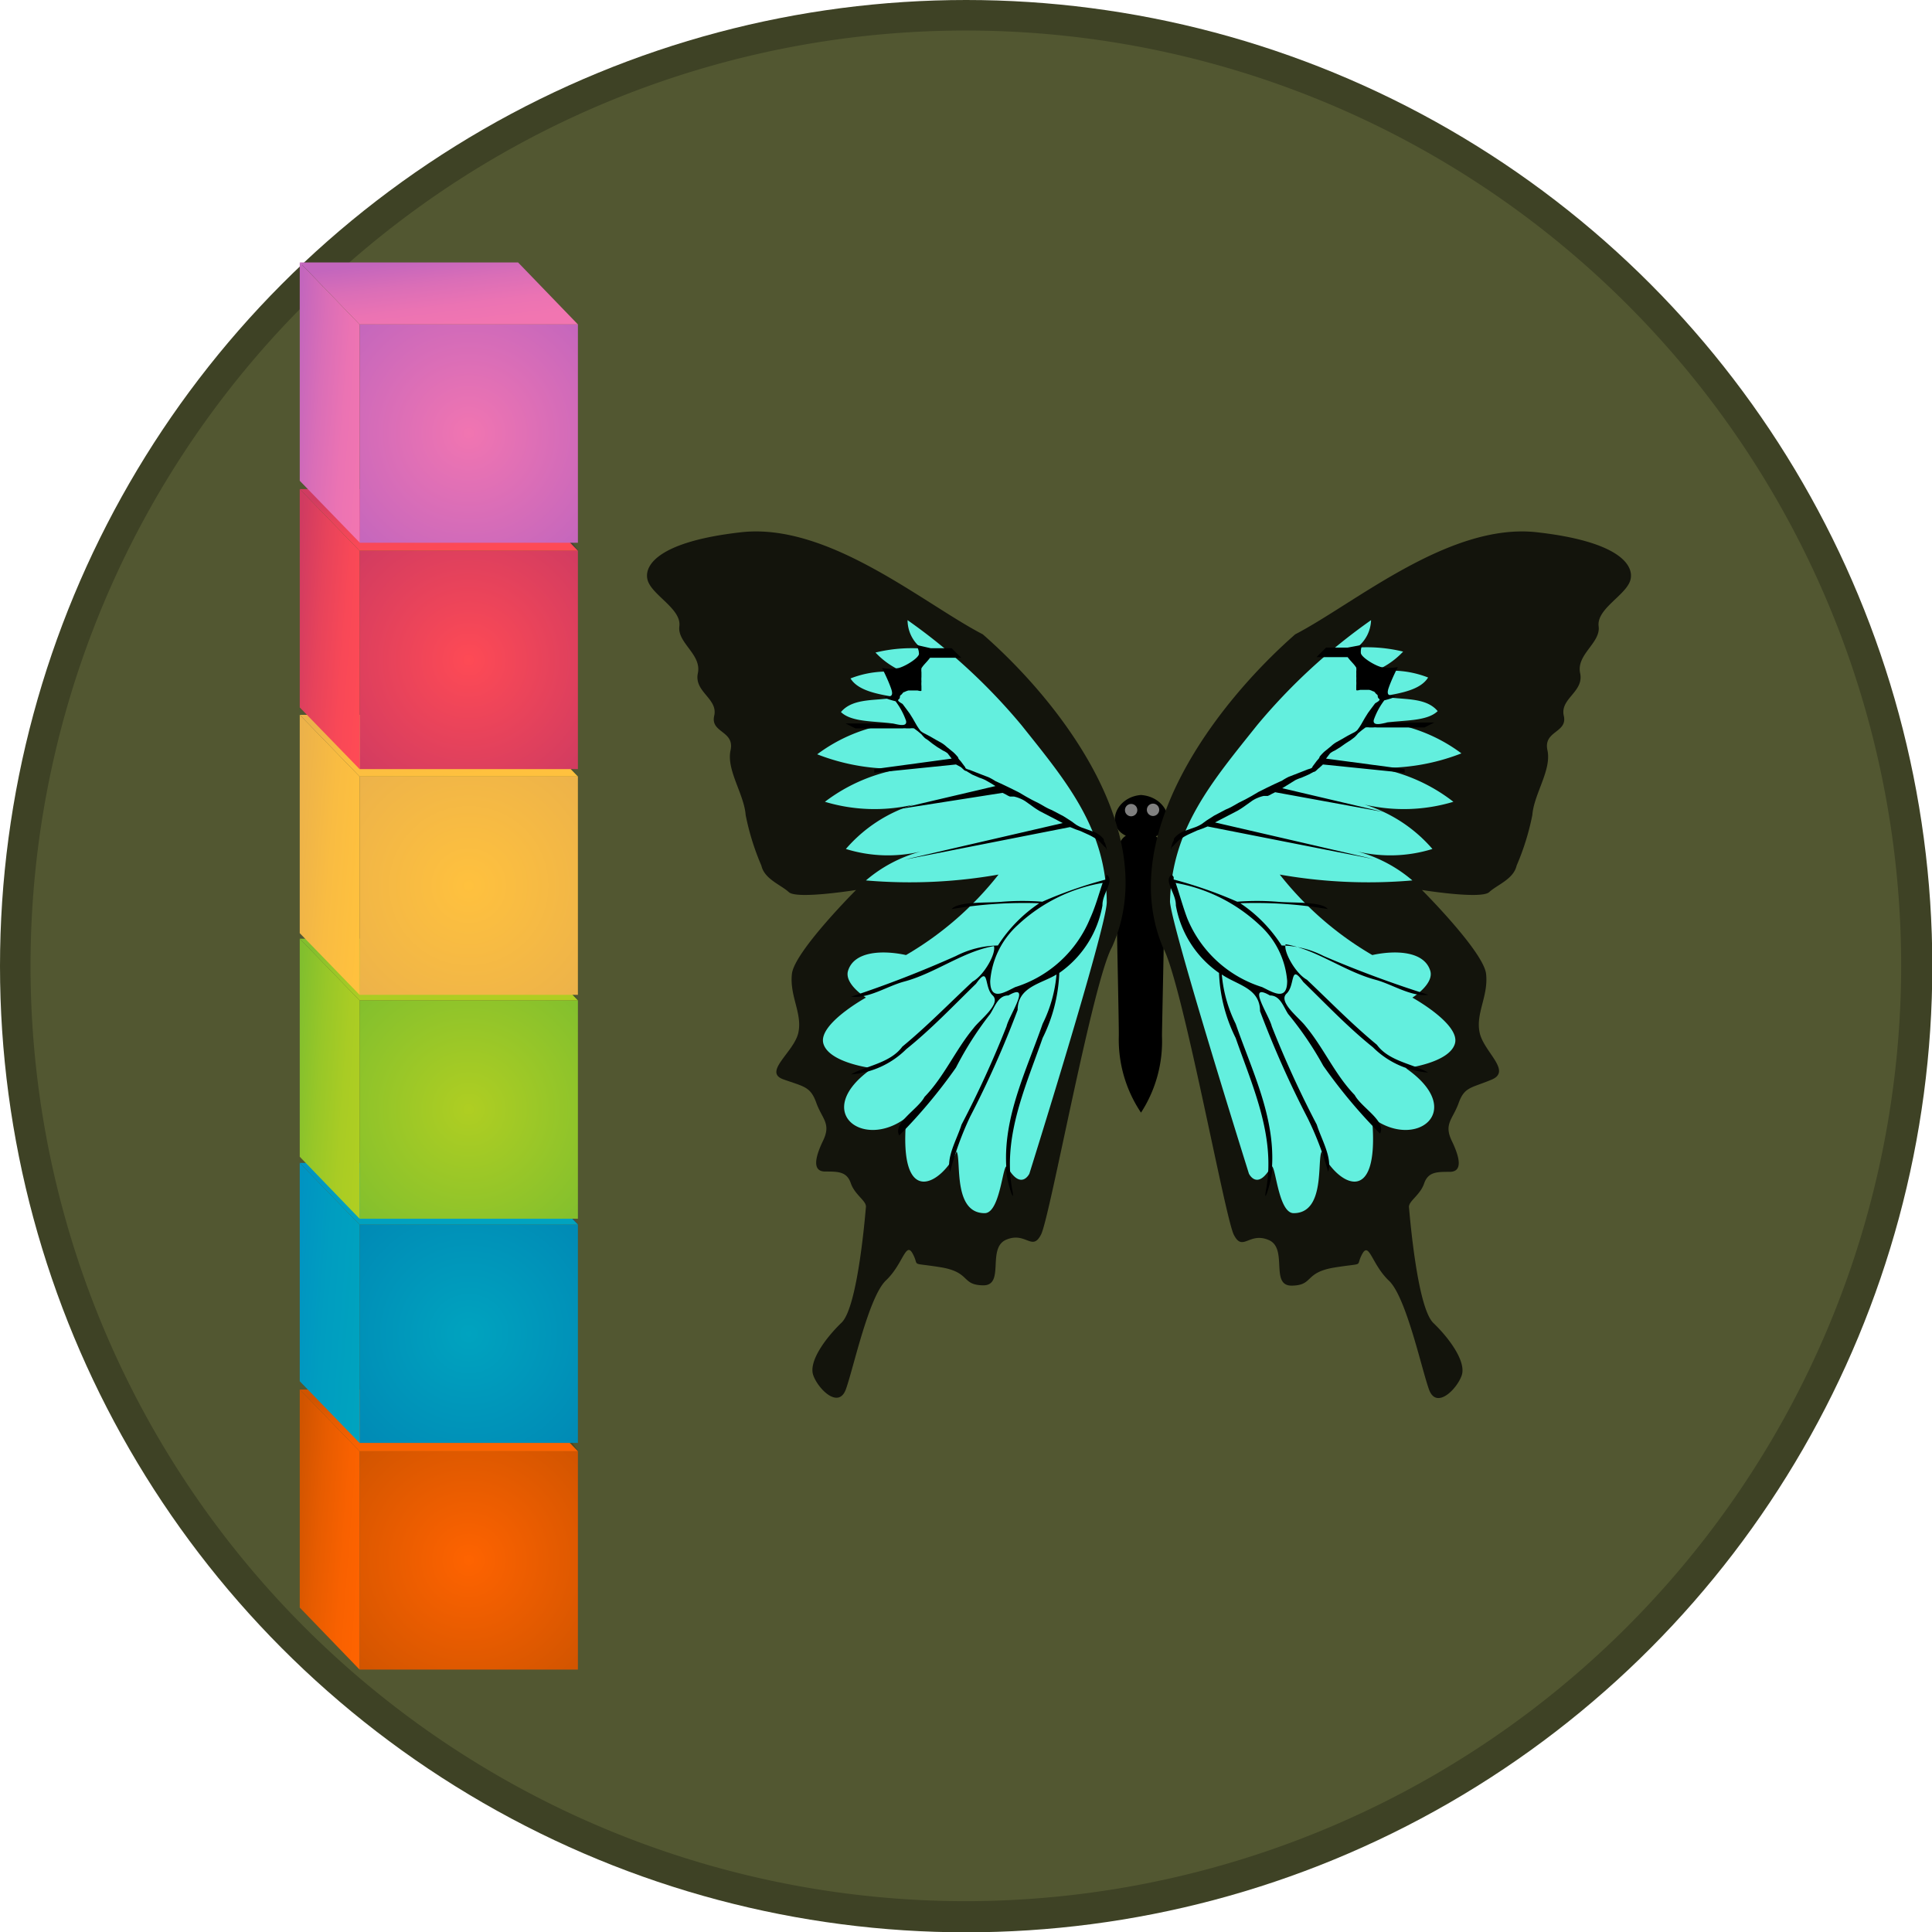 <svg xmlns="http://www.w3.org/2000/svg" xmlns:xlink="http://www.w3.org/1999/xlink" viewBox="0 0 62.65 62.65"><defs><style>.cls-1{isolation:isolate;}.cls-2{fill:#3e4225;}.cls-3{fill:#525731;}.cls-4{opacity:0.22;mix-blend-mode:multiply;}.cls-10,.cls-11,.cls-12,.cls-13,.cls-14,.cls-15,.cls-16,.cls-17,.cls-18,.cls-19,.cls-20,.cls-21,.cls-22,.cls-23,.cls-24,.cls-25,.cls-26,.cls-27,.cls-28,.cls-29,.cls-30,.cls-31,.cls-32,.cls-33,.cls-34,.cls-35,.cls-36,.cls-37,.cls-38,.cls-39,.cls-40,.cls-41,.cls-42,.cls-43,.cls-44,.cls-45,.cls-46,.cls-47,.cls-48,.cls-49,.cls-5,.cls-50,.cls-51,.cls-52,.cls-53,.cls-54,.cls-55,.cls-56,.cls-6,.cls-7,.cls-8,.cls-9{fill:#171900;}.cls-115,.cls-170,.cls-225,.cls-5,.cls-60{opacity:0;}.cls-116,.cls-171,.cls-226,.cls-6,.cls-61{opacity:0.02;}.cls-117,.cls-172,.cls-227,.cls-62,.cls-7{opacity:0.04;}.cls-118,.cls-173,.cls-228,.cls-63,.cls-8{opacity:0.06;}.cls-119,.cls-174,.cls-229,.cls-64,.cls-9{opacity:0.08;}.cls-10,.cls-120,.cls-175,.cls-230,.cls-65{opacity:0.1;}.cls-11,.cls-121,.cls-176,.cls-231,.cls-66{opacity:0.12;}.cls-12,.cls-122,.cls-177,.cls-232,.cls-67{opacity:0.14;}.cls-123,.cls-13,.cls-178,.cls-233,.cls-68{opacity:0.16;}.cls-124,.cls-14,.cls-179,.cls-234,.cls-69{opacity:0.18;}.cls-125,.cls-15,.cls-180,.cls-235,.cls-70{opacity:0.2;}.cls-126,.cls-16,.cls-181,.cls-236,.cls-71{opacity:0.22;}.cls-127,.cls-17,.cls-182,.cls-237,.cls-72{opacity:0.24;}.cls-128,.cls-18,.cls-183,.cls-238,.cls-73{opacity:0.25;}.cls-129,.cls-184,.cls-19,.cls-239,.cls-74{opacity:0.27;}.cls-130,.cls-185,.cls-20,.cls-240,.cls-75{opacity:0.29;}.cls-131,.cls-186,.cls-21,.cls-241,.cls-76{opacity:0.31;}.cls-132,.cls-187,.cls-22,.cls-242,.cls-77{opacity:0.33;}.cls-133,.cls-188,.cls-23,.cls-243,.cls-78{opacity:0.35;}.cls-134,.cls-189,.cls-24,.cls-244,.cls-79{opacity:0.37;}.cls-135,.cls-190,.cls-245,.cls-25,.cls-80{opacity:0.39;}.cls-136,.cls-191,.cls-246,.cls-26,.cls-81{opacity:0.41;}.cls-137,.cls-192,.cls-247,.cls-27,.cls-82{opacity:0.43;}.cls-138,.cls-193,.cls-248,.cls-28,.cls-83{opacity:0.45;}.cls-139,.cls-194,.cls-249,.cls-29,.cls-84{opacity:0.47;}.cls-140,.cls-195,.cls-250,.cls-30,.cls-85{opacity:0.49;}.cls-141,.cls-196,.cls-251,.cls-31,.cls-86{opacity:0.51;}.cls-142,.cls-197,.cls-252,.cls-32,.cls-87{opacity:0.53;}.cls-143,.cls-198,.cls-253,.cls-33,.cls-88{opacity:0.55;}.cls-144,.cls-199,.cls-254,.cls-34,.cls-89{opacity:0.57;}.cls-145,.cls-200,.cls-255,.cls-35,.cls-90{opacity:0.59;}.cls-146,.cls-201,.cls-256,.cls-36,.cls-91{opacity:0.61;}.cls-147,.cls-202,.cls-257,.cls-37,.cls-92{opacity:0.63;}.cls-148,.cls-203,.cls-258,.cls-38,.cls-93{opacity:0.65;}.cls-149,.cls-204,.cls-259,.cls-39,.cls-94{opacity:0.67;}.cls-150,.cls-205,.cls-260,.cls-40,.cls-95{opacity:0.69;}.cls-151,.cls-206,.cls-261,.cls-41,.cls-96{opacity:0.71;}.cls-152,.cls-207,.cls-262,.cls-42,.cls-97{opacity:0.73;}.cls-153,.cls-208,.cls-263,.cls-43,.cls-98{opacity:0.75;}.cls-154,.cls-209,.cls-264,.cls-44,.cls-99{opacity:0.76;}.cls-100,.cls-155,.cls-210,.cls-265,.cls-45{opacity:0.78;}.cls-101,.cls-156,.cls-211,.cls-266,.cls-46{opacity:0.8;}.cls-102,.cls-157,.cls-212,.cls-267,.cls-47{opacity:0.82;}.cls-103,.cls-158,.cls-213,.cls-268,.cls-48{opacity:0.84;}.cls-104,.cls-159,.cls-214,.cls-269,.cls-49{opacity:0.86;}.cls-105,.cls-160,.cls-215,.cls-270,.cls-50{opacity:0.88;}.cls-106,.cls-161,.cls-216,.cls-271,.cls-51{opacity:0.9;}.cls-107,.cls-162,.cls-217,.cls-272,.cls-52{opacity:0.92;}.cls-108,.cls-163,.cls-218,.cls-273,.cls-53{opacity:0.94;}.cls-109,.cls-164,.cls-219,.cls-274,.cls-54{opacity:0.96;}.cls-110,.cls-165,.cls-220,.cls-275,.cls-55{opacity:0.98;}.cls-57{fill:url(#radial-gradient);}.cls-58{fill:url(#linear-gradient);}.cls-59{fill:url(#linear-gradient-2);}.cls-100,.cls-101,.cls-102,.cls-103,.cls-104,.cls-105,.cls-106,.cls-107,.cls-108,.cls-109,.cls-110,.cls-111,.cls-60,.cls-61,.cls-62,.cls-63,.cls-64,.cls-65,.cls-66,.cls-67,.cls-68,.cls-69,.cls-70,.cls-71,.cls-72,.cls-73,.cls-74,.cls-75,.cls-76,.cls-77,.cls-78,.cls-79,.cls-80,.cls-81,.cls-82,.cls-83,.cls-84,.cls-85,.cls-86,.cls-87,.cls-88,.cls-89,.cls-90,.cls-91,.cls-92,.cls-93,.cls-94,.cls-95,.cls-96,.cls-97,.cls-98,.cls-99{fill:#0033bf;}.cls-112{fill:url(#radial-gradient-2);}.cls-113{fill:url(#linear-gradient-3);}.cls-114{fill:url(#linear-gradient-4);}.cls-115,.cls-116,.cls-117,.cls-118,.cls-119,.cls-120,.cls-121,.cls-122,.cls-123,.cls-124,.cls-125,.cls-126,.cls-127,.cls-128,.cls-129,.cls-130,.cls-131,.cls-132,.cls-133,.cls-134,.cls-135,.cls-136,.cls-137,.cls-138,.cls-139,.cls-140,.cls-141,.cls-142,.cls-143,.cls-144,.cls-145,.cls-146,.cls-147,.cls-148,.cls-149,.cls-150,.cls-151,.cls-152,.cls-153,.cls-154,.cls-155,.cls-156,.cls-157,.cls-158,.cls-159,.cls-160,.cls-161,.cls-162,.cls-163,.cls-164,.cls-165,.cls-166{fill:#005921;}.cls-167{fill:url(#radial-gradient-3);}.cls-168{fill:url(#linear-gradient-5);}.cls-169{fill:url(#linear-gradient-6);}.cls-170,.cls-171,.cls-172,.cls-173,.cls-174,.cls-175,.cls-176,.cls-177,.cls-178,.cls-179,.cls-180,.cls-181,.cls-182,.cls-183,.cls-184,.cls-185,.cls-186,.cls-187,.cls-188,.cls-189,.cls-190,.cls-191,.cls-192,.cls-193,.cls-194,.cls-195,.cls-196,.cls-197,.cls-198,.cls-199,.cls-200,.cls-201,.cls-202,.cls-203,.cls-204,.cls-205,.cls-206,.cls-207,.cls-208,.cls-209,.cls-210,.cls-211,.cls-212,.cls-213,.cls-214,.cls-215,.cls-216,.cls-217,.cls-218,.cls-219,.cls-220,.cls-221{fill:#334c3d;}.cls-222{fill:url(#radial-gradient-4);}.cls-223{fill:url(#linear-gradient-7);}.cls-224{fill:url(#linear-gradient-8);}.cls-225,.cls-226,.cls-227,.cls-228,.cls-229,.cls-230,.cls-231,.cls-232,.cls-233,.cls-234,.cls-235,.cls-236,.cls-237,.cls-238,.cls-239,.cls-240,.cls-241,.cls-242,.cls-243,.cls-244,.cls-245,.cls-246,.cls-247,.cls-248,.cls-249,.cls-250,.cls-251,.cls-252,.cls-253,.cls-254,.cls-255,.cls-256,.cls-257,.cls-258,.cls-259,.cls-260,.cls-261,.cls-262,.cls-263,.cls-264,.cls-265,.cls-266,.cls-267,.cls-268,.cls-269,.cls-270,.cls-271,.cls-272,.cls-273,.cls-274,.cls-275,.cls-276{fill:#170054;}.cls-277{fill:url(#radial-gradient-5);}.cls-278{fill:url(#linear-gradient-9);}.cls-279{fill:url(#linear-gradient-10);}.cls-280{fill:url(#radial-gradient-6);}.cls-281{fill:url(#linear-gradient-11);}.cls-282{fill:url(#linear-gradient-12);}.cls-283{fill:gray;}.cls-284{fill:#13140c;}.cls-285{fill:#63efde;}</style><radialGradient id="radial-gradient" cx="-68.31" cy="167" r="5.16" gradientTransform="matrix(0, 1, 1, 0, -151.8, 118.9)" gradientUnits="userSpaceOnUse"><stop offset="0" stop-color="#fe6300"/><stop offset="1" stop-color="#d05400"/></radialGradient><linearGradient id="linear-gradient" x1="-74.02" y1="165.89" x2="-71.76" y2="166.16" gradientTransform="matrix(0, 1, 1, 0, -151.8, 118.9)" gradientUnits="userSpaceOnUse"><stop offset="0" stop-color="#d05400"/><stop offset="0.36" stop-color="#e75c00"/><stop offset="0.72" stop-color="#f86100"/><stop offset="1" stop-color="#fe6300"/></linearGradient><linearGradient id="linear-gradient-2" x1="-69.4" y1="161.3" x2="-69.22" y2="163.65" xlink:href="#linear-gradient"/><radialGradient id="radial-gradient-2" cx="-75.65" cy="167" r="5.16" gradientTransform="matrix(0, 1, 1, 0, -151.8, 118.9)" gradientUnits="userSpaceOnUse"><stop offset="0" stop-color="#00a3bf"/><stop offset="1" stop-color="#0089b5"/></radialGradient><linearGradient id="linear-gradient-3" x1="-81.36" y1="165.89" x2="-79.11" y2="166.16" gradientTransform="matrix(0, 1, 1, 0, -151.8, 118.9)" gradientUnits="userSpaceOnUse"><stop offset="0" stop-color="#0094c2"/><stop offset="0.44" stop-color="#009dc0"/><stop offset="1" stop-color="#00a3bf"/></linearGradient><linearGradient id="linear-gradient-4" x1="-76.75" y1="161.3" x2="-76.56" y2="163.65" xlink:href="#linear-gradient-3"/><radialGradient id="radial-gradient-3" cx="-82.93" cy="167" r="5.16" gradientTransform="matrix(0, 1, 1, 0, -151.8, 118.9)" gradientUnits="userSpaceOnUse"><stop offset="0" stop-color="#afce22"/><stop offset="1" stop-color="#81bf2e"/></radialGradient><linearGradient id="linear-gradient-5" x1="-88.64" y1="165.89" x2="-86.38" y2="166.16" gradientTransform="matrix(0, 1, 1, 0, -151.8, 118.9)" gradientUnits="userSpaceOnUse"><stop offset="0" stop-color="#81bf2e"/><stop offset="0.36" stop-color="#98c728"/><stop offset="0.72" stop-color="#a9cc24"/><stop offset="1" stop-color="#afce22"/></linearGradient><linearGradient id="linear-gradient-6" x1="-84.02" y1="161.3" x2="-83.84" y2="163.65" xlink:href="#linear-gradient-5"/><radialGradient id="radial-gradient-4" cx="-90.18" cy="167" r="5.16" gradientTransform="matrix(0, 1, 1, 0, -151.8, 118.9)" gradientUnits="userSpaceOnUse"><stop offset="0" stop-color="#ffc13e"/><stop offset="1" stop-color="#ecb24a"/></radialGradient><linearGradient id="linear-gradient-7" x1="-95.9" y1="165.89" x2="-93.64" y2="166.16" gradientTransform="matrix(0, 1, 1, 0, -151.8, 118.9)" gradientUnits="userSpaceOnUse"><stop offset="0" stop-color="#ecb24a"/><stop offset="0.52" stop-color="#f9bc42"/><stop offset="1" stop-color="#ffc13e"/></linearGradient><linearGradient id="linear-gradient-8" x1="-91.28" y1="161.3" x2="-91.1" y2="163.65" xlink:href="#linear-gradient-7"/><radialGradient id="radial-gradient-5" cx="-97.5" cy="167" r="5.16" gradientTransform="matrix(0, 1, 1, 0, -151.8, 118.9)" gradientUnits="userSpaceOnUse"><stop offset="0" stop-color="#fe4a55"/><stop offset="1" stop-color="#d03b61"/></radialGradient><linearGradient id="linear-gradient-9" x1="-103.21" y1="165.89" x2="-100.96" y2="166.16" gradientTransform="matrix(0, 1, 1, 0, -151.8, 118.9)" gradientUnits="userSpaceOnUse"><stop offset="0" stop-color="#d03b61"/><stop offset="0.36" stop-color="#e7435b"/><stop offset="0.72" stop-color="#f84857"/><stop offset="1" stop-color="#fe4a55"/></linearGradient><linearGradient id="linear-gradient-10" x1="-98.6" y1="161.3" x2="-98.41" y2="163.65" xlink:href="#linear-gradient-9"/><radialGradient id="radial-gradient-6" cx="-104.85" cy="167" r="5.16" gradientTransform="matrix(0, 1, 1, 0, -151.8, 118.9)" gradientUnits="userSpaceOnUse"><stop offset="0" stop-color="#f175b1"/><stop offset="1" stop-color="#c366bd"/></radialGradient><linearGradient id="linear-gradient-11" x1="-110.56" y1="165.89" x2="-108.3" y2="166.16" gradientTransform="matrix(0, 1, 1, 0, -151.8, 118.9)" gradientUnits="userSpaceOnUse"><stop offset="0" stop-color="#c366bd"/><stop offset="0.36" stop-color="#da6eb7"/><stop offset="0.72" stop-color="#eb73b3"/><stop offset="1" stop-color="#f175b1"/></linearGradient><linearGradient id="linear-gradient-12" x1="-105.94" y1="161.3" x2="-105.76" y2="163.65" xlink:href="#linear-gradient-11"/></defs><title>butterfly-icon</title><g class="cls-1"><g id="Layer_1" data-name="Layer 1"><circle class="cls-2" cx="31.33" cy="31.33" r="31.33"/><path class="cls-3" d="M31.33,61.65A30.33,30.33,0,1,1,61.65,31.33,30.36,30.36,0,0,1,31.33,61.65Z"/><g class="cls-4"><polygon class="cls-5" points="18.74 47.06 15.62 42.29 15.62 45.06 16.67 45.06 18.74 47.06"/><polygon class="cls-6" points="18.74 47.06 15.63 42.34 15.63 45.06 16.67 45.06 18.74 47.06"/><polygon class="cls-7" points="18.74 47.06 15.65 42.38 15.65 45.06 16.67 45.06 18.74 47.06"/><polygon class="cls-8" points="18.74 47.06 15.66 42.43 15.66 45.06 16.67 45.06 18.74 47.06"/><polygon class="cls-9" points="18.74 47.06 15.68 42.47 15.68 45.06 16.67 45.06 18.74 47.06"/><polygon class="cls-10" points="18.74 47.06 15.69 42.51 15.69 45.06 16.67 45.06 18.74 47.06"/><polygon class="cls-11" points="18.74 47.06 15.71 42.56 15.71 45.06 16.67 45.06 18.74 47.06"/><polygon class="cls-12" points="18.74 47.06 15.72 42.6 15.72 45.06 16.67 45.06 18.74 47.06"/><polygon class="cls-13" points="18.74 47.06 15.74 42.65 15.74 45.06 16.67 45.06 18.74 47.06"/><polygon class="cls-14" points="18.74 47.06 15.75 42.69 15.75 45.06 16.67 45.06 18.74 47.06"/><polygon class="cls-15" points="18.74 47.06 15.77 42.73 15.77 45.06 16.67 45.06 18.74 47.06"/><polygon class="cls-16" points="18.74 47.06 15.79 42.78 15.79 45.06 16.67 45.06 18.74 47.06"/><polygon class="cls-17" points="18.74 47.06 15.8 42.82 15.8 45.06 16.67 45.06 18.74 47.06"/><polygon class="cls-18" points="18.74 47.06 15.81 42.87 15.81 45.06 16.67 45.06 18.74 47.06"/><polygon class="cls-19" points="18.74 47.06 15.83 42.91 15.83 45.06 16.67 45.06 18.74 47.06"/><polygon class="cls-20" points="18.74 47.06 15.85 42.95 15.85 45.06 16.67 45.06 18.74 47.06"/><polygon class="cls-21" points="18.74 47.06 15.86 43 15.86 45.06 16.67 45.06 18.74 47.06"/><polygon class="cls-22" points="18.74 47.06 15.88 43.04 15.88 45.06 16.67 45.06 18.74 47.06"/><polygon class="cls-23" points="18.74 47.06 15.89 43.09 15.89 45.06 16.67 45.06 18.74 47.06"/><polygon class="cls-24" points="18.74 47.06 15.91 43.13 15.91 45.06 16.67 45.06 18.74 47.06"/><polygon class="cls-25" points="18.74 47.06 15.92 43.17 15.92 45.06 16.67 45.06 18.74 47.06"/><polygon class="cls-26" points="18.74 47.06 15.94 43.22 15.94 45.06 16.67 45.06 18.74 47.06"/><polygon class="cls-27" points="18.74 47.06 15.95 43.26 15.95 45.06 16.67 45.06 18.74 47.06"/><polygon class="cls-28" points="18.74 47.06 15.97 43.3 15.97 45.06 16.67 45.06 18.74 47.06"/><polygon class="cls-29" points="18.74 47.06 15.98 43.35 15.98 45.06 16.67 45.06 18.74 47.06"/><polygon class="cls-30" points="18.74 47.06 16 43.39 16 45.06 16.67 45.06 18.74 47.06"/><polygon class="cls-31" points="18.74 47.06 16.01 43.44 16.01 45.06 16.67 45.06 18.74 47.06"/><polygon class="cls-32" points="18.74 47.06 16.03 43.48 16.03 45.06 16.67 45.06 18.74 47.06"/><polygon class="cls-33" points="18.74 47.06 16.04 43.52 16.04 45.06 16.67 45.06 18.74 47.06"/><polygon class="cls-34" points="18.74 47.06 16.06 43.57 16.06 45.06 16.67 45.06 18.74 47.06"/><polygon class="cls-35" points="18.74 47.06 16.07 43.61 16.07 45.06 16.67 45.06 18.74 47.06"/><polygon class="cls-36" points="18.74 47.06 16.09 43.66 16.09 45.06 16.67 45.06 18.74 47.06"/><polygon class="cls-37" points="18.74 47.06 16.1 43.7 16.1 45.06 16.67 45.06 18.74 47.06"/><polygon class="cls-38" points="18.74 47.06 16.12 43.74 16.12 45.06 16.67 45.06 18.74 47.06"/><polygon class="cls-39" points="18.74 47.06 16.13 43.79 16.13 45.06 16.67 45.06 18.74 47.06"/><polygon class="cls-40" points="18.74 47.06 16.15 43.83 16.15 45.06 16.67 45.06 18.74 47.06"/><polygon class="cls-41" points="18.74 47.06 16.16 43.88 16.16 45.06 16.67 45.06 18.74 47.06"/><polygon class="cls-42" points="18.74 47.06 16.18 43.92 16.18 45.06 16.67 45.06 18.74 47.06"/><polygon class="cls-43" points="18.74 47.06 16.2 43.97 16.2 45.06 16.67 45.06 18.74 47.06"/><polygon class="cls-44" points="18.74 47.06 16.21 44.01 16.21 45.06 16.67 45.06 18.74 47.06"/><polygon class="cls-45" points="18.74 47.06 16.23 44.05 16.23 45.06 16.67 45.06 18.74 47.06"/><polygon class="cls-46" points="18.74 47.06 16.24 44.1 16.24 45.06 16.67 45.06 18.74 47.06"/><polygon class="cls-47" points="18.74 47.06 16.26 44.14 16.26 45.06 16.67 45.06 18.74 47.06"/><polygon class="cls-48" points="18.74 47.06 16.27 44.19 16.27 45.06 16.67 45.06 18.74 47.06"/><polygon class="cls-49" points="18.74 47.06 16.29 44.23 16.29 45.06 16.67 45.06 18.74 47.06"/><polygon class="cls-50" points="18.74 47.06 16.3 44.27 16.3 45.06 16.67 45.06 18.74 47.06"/><polygon class="cls-51" points="18.74 47.06 16.32 44.32 16.32 45.06 16.67 45.06 18.74 47.06"/><polygon class="cls-52" points="18.74 47.06 16.33 44.36 16.33 45.06 16.67 45.06 18.74 47.06"/><polygon class="cls-53" points="18.74 47.06 16.35 44.4 16.35 45.06 16.67 45.06 18.74 47.06"/><polygon class="cls-54" points="18.74 47.06 16.36 44.45 16.36 45.06 16.67 45.06 18.74 47.06"/><polygon class="cls-55" points="18.74 47.06 16.38 44.49 16.38 45.06 16.67 45.06 18.74 47.06"/><polygon class="cls-56" points="18.74 47.06 16.39 44.54 16.39 45.06 16.67 45.06 18.74 47.06"/></g><rect class="cls-57" x="11.66" y="47.06" width="7.08" height="7.08"/><polygon class="cls-58" points="16.8 45.06 18.74 47.06 11.66 47.06 9.72 45.06 16.8 45.06"/><polygon class="cls-59" points="9.72 45.06 11.66 47.06 11.66 54.14 9.72 52.13 9.72 45.06"/><g class="cls-4"><polygon class="cls-60" points="18.74 39.71 15.62 34.95 15.62 37.71 16.67 37.71 18.74 39.71"/><polygon class="cls-61" points="18.74 39.71 15.63 34.99 15.63 37.71 16.67 37.71 18.74 39.71"/><polygon class="cls-62" points="18.74 39.71 15.65 35.03 15.65 37.71 16.67 37.71 18.74 39.71"/><polygon class="cls-63" points="18.74 39.71 15.66 35.08 15.66 37.71 16.67 37.71 18.74 39.71"/><polygon class="cls-64" points="18.74 39.71 15.68 35.12 15.68 37.71 16.67 37.71 18.74 39.71"/><polygon class="cls-65" points="18.74 39.71 15.69 35.17 15.69 37.71 16.67 37.71 18.74 39.71"/><polygon class="cls-66" points="18.74 39.71 15.71 35.21 15.71 37.71 16.67 37.71 18.74 39.71"/><polygon class="cls-67" points="18.74 39.71 15.72 35.26 15.72 37.71 16.67 37.71 18.74 39.71"/><polygon class="cls-68" points="18.74 39.71 15.74 35.3 15.74 37.71 16.67 37.71 18.74 39.71"/><polygon class="cls-69" points="18.74 39.71 15.75 35.34 15.75 37.71 16.67 37.71 18.74 39.71"/><polygon class="cls-70" points="18.74 39.71 15.77 35.39 15.77 37.71 16.67 37.71 18.74 39.71"/><polygon class="cls-71" points="18.74 39.71 15.79 35.43 15.79 37.71 16.67 37.71 18.74 39.71"/><polygon class="cls-72" points="18.74 39.71 15.8 35.47 15.8 37.71 16.67 37.71 18.74 39.71"/><polygon class="cls-73" points="18.74 39.71 15.81 35.52 15.81 37.71 16.67 37.71 18.74 39.71"/><polygon class="cls-74" points="18.74 39.71 15.83 35.56 15.83 37.71 16.67 37.71 18.74 39.71"/><polygon class="cls-75" points="18.74 39.71 15.85 35.61 15.85 37.71 16.67 37.71 18.74 39.71"/><polygon class="cls-76" points="18.74 39.71 15.86 35.65 15.86 37.71 16.67 37.71 18.74 39.71"/><polygon class="cls-77" points="18.74 39.71 15.88 35.69 15.88 37.71 16.67 37.71 18.74 39.71"/><polygon class="cls-78" points="18.74 39.71 15.89 35.74 15.89 37.71 16.67 37.71 18.74 39.71"/><polygon class="cls-79" points="18.74 39.71 15.91 35.78 15.91 37.71 16.67 37.71 18.74 39.71"/><polygon class="cls-80" points="18.74 39.71 15.92 35.83 15.92 37.71 16.67 37.71 18.74 39.71"/><polygon class="cls-81" points="18.74 39.71 15.94 35.87 15.94 37.71 16.67 37.71 18.74 39.71"/><polygon class="cls-82" points="18.74 39.71 15.95 35.91 15.95 37.71 16.67 37.71 18.74 39.71"/><polygon class="cls-83" points="18.74 39.71 15.97 35.96 15.97 37.71 16.67 37.71 18.74 39.71"/><polygon class="cls-84" points="18.74 39.71 15.98 36 15.98 37.71 16.67 37.71 18.74 39.71"/><polygon class="cls-85" points="18.74 39.71 16 36.05 16 37.71 16.67 37.71 18.74 39.71"/><polygon class="cls-86" points="18.74 39.71 16.01 36.09 16.01 37.71 16.67 37.71 18.74 39.71"/><polygon class="cls-87" points="18.74 39.71 16.03 36.13 16.03 37.71 16.67 37.71 18.74 39.71"/><polygon class="cls-88" points="18.74 39.71 16.04 36.18 16.04 37.71 16.67 37.71 18.74 39.71"/><polygon class="cls-89" points="18.74 39.71 16.06 36.22 16.06 37.71 16.67 37.71 18.74 39.71"/><polygon class="cls-90" points="18.74 39.71 16.07 36.27 16.07 37.71 16.67 37.71 18.74 39.71"/><polygon class="cls-91" points="18.74 39.71 16.09 36.31 16.09 37.71 16.67 37.71 18.74 39.71"/><polygon class="cls-92" points="18.74 39.71 16.1 36.35 16.1 37.71 16.67 37.71 18.74 39.71"/><polygon class="cls-93" points="18.74 39.71 16.12 36.4 16.12 37.71 16.67 37.71 18.74 39.71"/><polygon class="cls-94" points="18.74 39.71 16.13 36.44 16.13 37.71 16.67 37.71 18.74 39.71"/><polygon class="cls-95" points="18.74 39.71 16.15 36.49 16.15 37.71 16.67 37.71 18.74 39.71"/><polygon class="cls-96" points="18.74 39.71 16.16 36.53 16.16 37.71 16.67 37.71 18.74 39.71"/><polygon class="cls-97" points="18.74 39.71 16.18 36.57 16.18 37.71 16.67 37.71 18.74 39.71"/><polygon class="cls-98" points="18.74 39.71 16.2 36.62 16.2 37.71 16.67 37.71 18.74 39.71"/><polygon class="cls-99" points="18.74 39.71 16.21 36.66 16.21 37.71 16.67 37.71 18.74 39.71"/><polygon class="cls-100" points="18.74 39.71 16.23 36.71 16.23 37.71 16.67 37.71 18.74 39.71"/><polygon class="cls-101" points="18.74 39.71 16.24 36.75 16.24 37.71 16.67 37.71 18.74 39.71"/><polygon class="cls-102" points="18.74 39.71 16.26 36.79 16.26 37.71 16.67 37.71 18.74 39.71"/><polygon class="cls-103" points="18.74 39.71 16.27 36.84 16.27 37.71 16.67 37.71 18.74 39.71"/><polygon class="cls-104" points="18.74 39.71 16.29 36.88 16.29 37.71 16.67 37.71 18.74 39.71"/><polygon class="cls-105" points="18.74 39.71 16.3 36.92 16.3 37.71 16.67 37.71 18.74 39.71"/><polygon class="cls-106" points="18.74 39.71 16.32 36.97 16.32 37.71 16.67 37.71 18.74 39.71"/><polygon class="cls-107" points="18.74 39.71 16.33 37.01 16.33 37.71 16.67 37.71 18.74 39.71"/><polygon class="cls-108" points="18.74 39.71 16.35 37.06 16.35 37.71 16.67 37.71 18.74 39.71"/><polygon class="cls-109" points="18.74 39.71 16.36 37.1 16.36 37.71 16.67 37.71 18.74 39.71"/><polygon class="cls-110" points="18.74 39.71 16.38 37.15 16.38 37.71 16.67 37.71 18.74 39.71"/><polygon class="cls-111" points="18.74 39.71 16.39 37.19 16.39 37.71 16.67 37.71 18.74 39.71"/></g><rect class="cls-112" x="11.66" y="39.71" width="7.08" height="7.08"/><polygon class="cls-113" points="16.8 37.71 18.74 39.71 11.66 39.71 9.72 37.71 16.8 37.71"/><polygon class="cls-114" points="9.72 37.71 11.66 39.71 11.66 46.79 9.72 44.79 9.72 37.71"/><g class="cls-4"><polygon class="cls-115" points="18.74 32.44 15.62 27.67 15.62 30.44 16.67 30.44 18.74 32.44"/><polygon class="cls-116" points="18.74 32.44 15.63 27.72 15.63 30.44 16.67 30.44 18.74 32.44"/><polygon class="cls-117" points="18.74 32.44 15.65 27.76 15.65 30.44 16.67 30.44 18.74 32.44"/><polygon class="cls-118" points="18.74 32.44 15.66 27.81 15.66 30.44 16.67 30.44 18.74 32.44"/><polygon class="cls-119" points="18.74 32.44 15.68 27.85 15.68 30.44 16.67 30.44 18.74 32.44"/><polygon class="cls-120" points="18.74 32.44 15.69 27.89 15.69 30.44 16.67 30.44 18.74 32.44"/><polygon class="cls-121" points="18.74 32.44 15.71 27.94 15.71 30.44 16.67 30.44 18.74 32.44"/><polygon class="cls-122" points="18.74 32.44 15.72 27.98 15.72 30.44 16.67 30.44 18.74 32.44"/><polygon class="cls-123" points="18.74 32.44 15.74 28.02 15.74 30.44 16.67 30.44 18.74 32.44"/><polygon class="cls-124" points="18.74 32.44 15.75 28.07 15.75 30.44 16.67 30.44 18.74 32.44"/><polygon class="cls-125" points="18.74 32.44 15.77 28.11 15.77 30.44 16.67 30.44 18.74 32.44"/><polygon class="cls-126" points="18.74 32.44 15.79 28.16 15.79 30.44 16.67 30.44 18.74 32.44"/><polygon class="cls-127" points="18.74 32.44 15.8 28.2 15.8 30.44 16.67 30.44 18.74 32.44"/><polygon class="cls-128" points="18.74 32.44 15.81 28.25 15.81 30.44 16.67 30.44 18.74 32.44"/><polygon class="cls-129" points="18.74 32.44 15.83 28.29 15.83 30.44 16.67 30.44 18.74 32.44"/><polygon class="cls-130" points="18.74 32.44 15.85 28.33 15.85 30.44 16.67 30.44 18.74 32.44"/><polygon class="cls-131" points="18.74 32.44 15.86 28.38 15.86 30.44 16.67 30.44 18.74 32.44"/><polygon class="cls-132" points="18.74 32.44 15.88 28.42 15.88 30.44 16.67 30.44 18.74 32.44"/><polygon class="cls-133" points="18.74 32.44 15.89 28.46 15.89 30.44 16.67 30.44 18.74 32.44"/><polygon class="cls-134" points="18.74 32.44 15.91 28.51 15.91 30.44 16.67 30.44 18.74 32.44"/><polygon class="cls-135" points="18.74 32.44 15.92 28.55 15.92 30.44 16.67 30.44 18.74 32.44"/><polygon class="cls-136" points="18.74 32.44 15.94 28.6 15.94 30.44 16.67 30.44 18.74 32.44"/><polygon class="cls-137" points="18.74 32.44 15.95 28.64 15.95 30.44 16.67 30.44 18.74 32.44"/><polygon class="cls-138" points="18.74 32.44 15.97 28.68 15.97 30.44 16.67 30.44 18.74 32.44"/><polygon class="cls-139" points="18.74 32.44 15.98 28.73 15.98 30.44 16.67 30.44 18.74 32.44"/><polygon class="cls-140" points="18.74 32.44 16 28.77 16 30.44 16.67 30.44 18.74 32.44"/><polygon class="cls-141" points="18.74 32.44 16.01 28.82 16.01 30.44 16.67 30.44 18.74 32.44"/><polygon class="cls-142" points="18.74 32.44 16.03 28.86 16.03 30.44 16.67 30.44 18.74 32.44"/><polygon class="cls-143" points="18.74 32.44 16.04 28.91 16.04 30.44 16.67 30.44 18.74 32.44"/><polygon class="cls-144" points="18.74 32.44 16.06 28.95 16.06 30.44 16.67 30.44 18.74 32.44"/><polygon class="cls-145" points="18.74 32.44 16.07 28.99 16.07 30.44 16.67 30.44 18.74 32.44"/><polygon class="cls-146" points="18.74 32.44 16.09 29.04 16.09 30.44 16.67 30.44 18.74 32.44"/><polygon class="cls-147" points="18.74 32.44 16.1 29.08 16.1 30.44 16.67 30.44 18.74 32.44"/><polygon class="cls-148" points="18.74 32.44 16.12 29.13 16.12 30.44 16.67 30.44 18.74 32.44"/><polygon class="cls-149" points="18.74 32.44 16.13 29.17 16.13 30.44 16.67 30.44 18.74 32.44"/><polygon class="cls-150" points="18.74 32.44 16.15 29.21 16.15 30.44 16.67 30.44 18.74 32.44"/><polygon class="cls-151" points="18.74 32.44 16.16 29.26 16.16 30.44 16.67 30.44 18.74 32.44"/><polygon class="cls-152" points="18.74 32.44 16.18 29.3 16.18 30.44 16.67 30.44 18.74 32.44"/><polygon class="cls-153" points="18.74 32.44 16.2 29.34 16.2 30.44 16.67 30.44 18.74 32.44"/><polygon class="cls-154" points="18.74 32.44 16.21 29.39 16.21 30.44 16.67 30.44 18.74 32.44"/><polygon class="cls-155" points="18.74 32.44 16.23 29.43 16.23 30.44 16.67 30.44 18.74 32.44"/><polygon class="cls-156" points="18.74 32.44 16.24 29.48 16.24 30.44 16.67 30.44 18.74 32.44"/><polygon class="cls-157" points="18.74 32.44 16.26 29.52 16.26 30.44 16.67 30.44 18.74 32.44"/><polygon class="cls-158" points="18.74 32.44 16.27 29.56 16.27 30.44 16.67 30.44 18.74 32.44"/><polygon class="cls-159" points="18.74 32.44 16.29 29.61 16.29 30.44 16.67 30.44 18.74 32.44"/><polygon class="cls-160" points="18.74 32.44 16.3 29.65 16.3 30.44 16.67 30.44 18.74 32.44"/><polygon class="cls-161" points="18.74 32.44 16.32 29.7 16.32 30.44 16.67 30.44 18.74 32.44"/><polygon class="cls-162" points="18.74 32.44 16.33 29.74 16.33 30.44 16.67 30.44 18.74 32.44"/><polygon class="cls-163" points="18.74 32.44 16.35 29.78 16.35 30.44 16.67 30.44 18.74 32.44"/><polygon class="cls-164" points="18.74 32.44 16.36 29.83 16.36 30.44 16.67 30.44 18.74 32.44"/><polygon class="cls-165" points="18.74 32.44 16.38 29.87 16.38 30.44 16.67 30.44 18.74 32.44"/><polygon class="cls-166" points="18.74 32.44 16.39 29.92 16.39 30.44 16.67 30.44 18.74 32.44"/></g><rect class="cls-167" x="11.66" y="32.44" width="7.08" height="7.08"/><polygon class="cls-168" points="16.8 30.44 18.74 32.44 11.66 32.44 9.72 30.44 16.8 30.44"/><polygon class="cls-169" points="9.72 30.44 11.66 32.44 11.66 39.52 9.72 37.51 9.72 30.44"/><g class="cls-4"><polygon class="cls-170" points="18.74 25.18 15.62 20.41 15.62 23.18 16.67 23.18 18.74 25.18"/><polygon class="cls-171" points="18.74 25.18 15.63 20.46 15.63 23.18 16.67 23.18 18.74 25.18"/><polygon class="cls-172" points="18.74 25.18 15.65 20.5 15.65 23.18 16.67 23.18 18.74 25.18"/><polygon class="cls-173" points="18.74 25.18 15.66 20.55 15.66 23.18 16.67 23.18 18.74 25.18"/><polygon class="cls-174" points="18.74 25.18 15.68 20.59 15.68 23.18 16.67 23.18 18.74 25.18"/><polygon class="cls-175" points="18.74 25.18 15.69 20.64 15.69 23.18 16.67 23.18 18.74 25.18"/><polygon class="cls-176" points="18.74 25.18 15.71 20.68 15.71 23.18 16.67 23.18 18.74 25.18"/><polygon class="cls-177" points="18.74 25.18 15.72 20.72 15.72 23.18 16.67 23.18 18.74 25.18"/><polygon class="cls-178" points="18.74 25.18 15.74 20.77 15.74 23.18 16.67 23.18 18.74 25.18"/><polygon class="cls-179" points="18.74 25.18 15.75 20.81 15.75 23.18 16.67 23.18 18.74 25.18"/><polygon class="cls-180" points="18.74 25.18 15.77 20.86 15.77 23.18 16.67 23.18 18.74 25.18"/><polygon class="cls-181" points="18.74 25.18 15.79 20.9 15.79 23.18 16.67 23.18 18.74 25.18"/><polygon class="cls-182" points="18.74 25.18 15.8 20.94 15.8 23.18 16.67 23.18 18.74 25.18"/><polygon class="cls-183" points="18.74 25.18 15.81 20.99 15.81 23.18 16.67 23.18 18.74 25.18"/><polygon class="cls-184" points="18.74 25.18 15.83 21.03 15.83 23.18 16.67 23.18 18.74 25.18"/><polygon class="cls-185" points="18.74 25.18 15.85 21.07 15.85 23.18 16.67 23.18 18.74 25.18"/><polygon class="cls-186" points="18.74 25.18 15.86 21.12 15.86 23.18 16.67 23.18 18.74 25.18"/><polygon class="cls-187" points="18.74 25.18 15.88 21.16 15.88 23.18 16.67 23.18 18.74 25.18"/><polygon class="cls-188" points="18.74 25.18 15.89 21.21 15.89 23.18 16.67 23.18 18.74 25.18"/><polygon class="cls-189" points="18.74 25.18 15.91 21.25 15.91 23.18 16.67 23.18 18.74 25.18"/><polygon class="cls-190" points="18.74 25.18 15.92 21.3 15.92 23.18 16.67 23.18 18.74 25.18"/><polygon class="cls-191" points="18.74 25.18 15.94 21.34 15.94 23.18 16.67 23.18 18.74 25.18"/><polygon class="cls-192" points="18.74 25.18 15.95 21.38 15.95 23.18 16.67 23.18 18.74 25.18"/><polygon class="cls-193" points="18.74 25.18 15.97 21.43 15.97 23.18 16.67 23.18 18.74 25.18"/><polygon class="cls-194" points="18.74 25.18 15.98 21.47 15.98 23.18 16.67 23.18 18.74 25.18"/><polygon class="cls-195" points="18.74 25.18 16 21.52 16 23.18 16.67 23.18 18.74 25.18"/><polygon class="cls-196" points="18.74 25.18 16.01 21.56 16.01 23.18 16.67 23.18 18.74 25.18"/><polygon class="cls-197" points="18.74 25.18 16.03 21.6 16.03 23.18 16.67 23.18 18.74 25.18"/><polygon class="cls-198" points="18.74 25.18 16.04 21.65 16.04 23.18 16.67 23.18 18.74 25.18"/><polygon class="cls-199" points="18.74 25.18 16.06 21.69 16.06 23.18 16.67 23.18 18.74 25.18"/><polygon class="cls-200" points="18.74 25.18 16.07 21.73 16.07 23.18 16.67 23.18 18.74 25.18"/><polygon class="cls-201" points="18.74 25.18 16.09 21.78 16.09 23.18 16.67 23.18 18.74 25.18"/><polygon class="cls-202" points="18.74 25.18 16.1 21.82 16.1 23.18 16.67 23.18 18.74 25.18"/><polygon class="cls-203" points="18.74 25.18 16.12 21.87 16.12 23.18 16.67 23.18 18.74 25.18"/><polygon class="cls-204" points="18.74 25.18 16.13 21.91 16.13 23.18 16.67 23.18 18.74 25.18"/><polygon class="cls-205" points="18.74 25.18 16.15 21.95 16.15 23.18 16.67 23.18 18.74 25.18"/><polygon class="cls-206" points="18.74 25.18 16.16 22 16.16 23.18 16.67 23.18 18.74 25.18"/><polygon class="cls-207" points="18.74 25.18 16.18 22.04 16.18 23.18 16.67 23.18 18.74 25.18"/><polygon class="cls-208" points="18.74 25.18 16.2 22.09 16.2 23.18 16.67 23.18 18.74 25.18"/><polygon class="cls-209" points="18.74 25.18 16.21 22.13 16.21 23.18 16.67 23.18 18.74 25.18"/><polygon class="cls-210" points="18.74 25.18 16.23 22.17 16.23 23.18 16.67 23.18 18.74 25.18"/><polygon class="cls-211" points="18.74 25.18 16.24 22.22 16.24 23.18 16.67 23.18 18.74 25.18"/><polygon class="cls-212" points="18.74 25.18 16.26 22.26 16.26 23.18 16.67 23.18 18.74 25.18"/><polygon class="cls-213" points="18.74 25.18 16.27 22.31 16.27 23.18 16.67 23.18 18.74 25.18"/><polygon class="cls-214" points="18.74 25.18 16.29 22.35 16.29 23.18 16.67 23.18 18.74 25.18"/><polygon class="cls-215" points="18.74 25.18 16.3 22.39 16.3 23.18 16.67 23.18 18.74 25.18"/><polygon class="cls-216" points="18.74 25.18 16.32 22.44 16.32 23.18 16.67 23.18 18.74 25.18"/><polygon class="cls-217" points="18.74 25.18 16.33 22.48 16.33 23.18 16.67 23.18 18.74 25.18"/><polygon class="cls-218" points="18.74 25.18 16.35 22.53 16.35 23.18 16.67 23.18 18.74 25.18"/><polygon class="cls-219" points="18.74 25.18 16.36 22.57 16.36 23.18 16.67 23.18 18.74 25.18"/><polygon class="cls-220" points="18.74 25.18 16.38 22.61 16.38 23.18 16.67 23.18 18.74 25.18"/><polygon class="cls-221" points="18.74 25.18 16.39 22.66 16.39 23.18 16.67 23.18 18.74 25.18"/></g><rect class="cls-222" x="11.66" y="25.18" width="7.08" height="7.08"/><polygon class="cls-223" points="16.8 23.18 18.74 25.18 11.66 25.18 9.72 23.18 16.8 23.18"/><polygon class="cls-224" points="9.72 23.18 11.66 25.18 11.66 32.26 9.72 30.26 9.72 23.18"/><g class="cls-4"><polygon class="cls-225" points="18.74 17.86 15.62 13.1 15.62 15.86 16.67 15.86 18.74 17.86"/><polygon class="cls-226" points="18.74 17.86 15.63 13.14 15.63 15.86 16.67 15.86 18.74 17.86"/><polygon class="cls-227" points="18.74 17.86 15.65 13.19 15.65 15.86 16.67 15.86 18.74 17.86"/><polygon class="cls-228" points="18.74 17.86 15.66 13.23 15.66 15.86 16.67 15.86 18.74 17.86"/><polygon class="cls-229" points="18.74 17.86 15.68 13.27 15.68 15.86 16.67 15.86 18.74 17.86"/><polygon class="cls-230" points="18.74 17.86 15.69 13.32 15.69 15.86 16.67 15.86 18.74 17.86"/><polygon class="cls-231" points="18.74 17.86 15.71 13.36 15.71 15.86 16.67 15.86 18.74 17.86"/><polygon class="cls-232" points="18.74 17.86 15.72 13.41 15.72 15.86 16.67 15.86 18.74 17.86"/><polygon class="cls-233" points="18.74 17.86 15.74 13.45 15.74 15.86 16.67 15.86 18.74 17.86"/><polygon class="cls-234" points="18.74 17.86 15.75 13.49 15.75 15.86 16.67 15.86 18.74 17.86"/><polygon class="cls-235" points="18.74 17.86 15.77 13.54 15.77 15.86 16.67 15.86 18.74 17.86"/><polygon class="cls-236" points="18.74 17.86 15.79 13.58 15.79 15.86 16.67 15.86 18.74 17.86"/><polygon class="cls-237" points="18.74 17.86 15.8 13.63 15.8 15.86 16.67 15.86 18.74 17.86"/><polygon class="cls-238" points="18.74 17.86 15.81 13.67 15.81 15.86 16.67 15.86 18.74 17.86"/><polygon class="cls-239" points="18.74 17.86 15.83 13.71 15.83 15.86 16.67 15.86 18.74 17.86"/><polygon class="cls-240" points="18.74 17.86 15.85 13.76 15.85 15.86 16.67 15.86 18.74 17.86"/><polygon class="cls-241" points="18.74 17.86 15.86 13.8 15.86 15.86 16.67 15.86 18.74 17.86"/><polygon class="cls-242" points="18.74 17.86 15.88 13.85 15.88 15.86 16.67 15.86 18.74 17.86"/><polygon class="cls-243" points="18.74 17.86 15.89 13.89 15.89 15.86 16.67 15.86 18.74 17.86"/><polygon class="cls-244" points="18.74 17.86 15.91 13.93 15.91 15.86 16.67 15.86 18.74 17.86"/><polygon class="cls-245" points="18.74 17.86 15.92 13.98 15.92 15.86 16.67 15.86 18.74 17.86"/><polygon class="cls-246" points="18.74 17.86 15.94 14.02 15.94 15.86 16.67 15.86 18.74 17.86"/><polygon class="cls-247" points="18.74 17.86 15.95 14.06 15.95 15.86 16.67 15.86 18.74 17.86"/><polygon class="cls-248" points="18.74 17.86 15.97 14.11 15.97 15.86 16.67 15.86 18.74 17.86"/><polygon class="cls-249" points="18.74 17.86 15.98 14.15 15.98 15.86 16.67 15.86 18.74 17.86"/><polygon class="cls-250" points="18.74 17.86 16 14.2 16 15.86 16.67 15.86 18.74 17.86"/><polygon class="cls-251" points="18.74 17.86 16.01 14.24 16.01 15.86 16.67 15.86 18.74 17.86"/><polygon class="cls-252" points="18.74 17.86 16.03 14.29 16.03 15.86 16.67 15.86 18.74 17.86"/><polygon class="cls-253" points="18.74 17.86 16.04 14.33 16.04 15.86 16.67 15.86 18.74 17.86"/><polygon class="cls-254" points="18.74 17.86 16.06 14.37 16.06 15.86 16.67 15.86 18.74 17.86"/><polygon class="cls-255" points="18.74 17.86 16.07 14.42 16.07 15.86 16.67 15.86 18.74 17.86"/><polygon class="cls-256" points="18.74 17.86 16.09 14.46 16.09 15.86 16.67 15.86 18.74 17.86"/><polygon class="cls-257" points="18.74 17.86 16.1 14.51 16.1 15.86 16.67 15.86 18.74 17.86"/><polygon class="cls-258" points="18.74 17.86 16.12 14.55 16.12 15.86 16.67 15.86 18.74 17.86"/><polygon class="cls-259" points="18.74 17.86 16.13 14.59 16.13 15.86 16.67 15.86 18.74 17.86"/><polygon class="cls-260" points="18.74 17.86 16.15 14.64 16.15 15.86 16.67 15.86 18.74 17.86"/><polygon class="cls-261" points="18.74 17.86 16.16 14.68 16.16 15.86 16.67 15.86 18.74 17.86"/><polygon class="cls-262" points="18.74 17.86 16.18 14.72 16.18 15.86 16.67 15.86 18.74 17.86"/><polygon class="cls-263" points="18.74 17.86 16.2 14.77 16.2 15.86 16.67 15.86 18.74 17.86"/><polygon class="cls-264" points="18.74 17.86 16.21 14.81 16.21 15.86 16.67 15.86 18.74 17.86"/><polygon class="cls-265" points="18.74 17.86 16.23 14.86 16.23 15.86 16.67 15.86 18.74 17.86"/><polygon class="cls-266" points="18.74 17.86 16.24 14.9 16.24 15.86 16.67 15.86 18.74 17.86"/><polygon class="cls-267" points="18.74 17.86 16.26 14.95 16.26 15.86 16.67 15.86 18.74 17.86"/><polygon class="cls-268" points="18.74 17.86 16.27 14.99 16.27 15.86 16.67 15.86 18.74 17.86"/><polygon class="cls-269" points="18.74 17.86 16.29 15.03 16.29 15.86 16.67 15.86 18.74 17.86"/><polygon class="cls-270" points="18.74 17.86 16.3 15.08 16.3 15.86 16.67 15.86 18.74 17.86"/><polygon class="cls-271" points="18.74 17.86 16.32 15.12 16.32 15.86 16.67 15.86 18.74 17.86"/><polygon class="cls-272" points="18.74 17.86 16.33 15.16 16.33 15.86 16.67 15.86 18.74 17.86"/><polygon class="cls-273" points="18.74 17.86 16.35 15.21 16.35 15.86 16.67 15.86 18.74 17.86"/><polygon class="cls-274" points="18.74 17.86 16.36 15.25 16.36 15.86 16.67 15.86 18.74 17.86"/><polygon class="cls-275" points="18.74 17.86 16.38 15.3 16.38 15.86 16.67 15.86 18.74 17.86"/><polygon class="cls-276" points="18.74 17.86 16.39 15.34 16.39 15.86 16.67 15.86 18.74 17.86"/></g><rect class="cls-277" x="11.66" y="17.86" width="7.08" height="7.08"/><polygon class="cls-278" points="16.8 15.86 18.74 17.86 11.66 17.86 9.72 15.86 16.8 15.86"/><polygon class="cls-279" points="9.72 15.86 11.66 17.86 11.66 24.94 9.72 22.94 9.72 15.86"/><rect class="cls-280" x="11.66" y="10.52" width="7.08" height="7.08"/><polygon class="cls-281" points="16.8 8.51 18.74 10.52 11.66 10.52 9.72 8.51 16.8 8.51"/><polygon class="cls-282" points="9.72 8.51 11.66 10.52 11.66 17.59 9.72 15.59 9.72 8.51"/><g id="g3460"><g id="g3455"><path id="path3436" d="M37,25.78c-.82.06-1.17,1-.49,1.32-.16.1-.31.33-.32.85,0,1.2.1,5.32.09,5.65A4.25,4.25,0,0,0,37,36.08a4.25,4.25,0,0,0,.68-2.48c0-.33.1-4.45.09-5.65,0-.49-.14-.73-.29-.83C38.21,26.81,37.86,25.84,37,25.78Z"/><path id="path3450" class="cls-283" d="M36.88,26.27a.2.2,0,1,1-.4,0h0a.2.2,0,1,1,.4,0Z"/><path id="path3700" class="cls-283" d="M37.59,26.26a.2.2,0,1,1-.4,0h0a.2.2,0,1,1,.4,0Z"/></g><g id="g3423"><path id="path3705" class="cls-284" d="M42,20.57c1.93-1,5-3.63,7.84-3.31s3.21,1.17,3,1.63-1.07.88-1,1.42-.73.91-.6,1.52-.66.82-.53,1.38-.67.48-.53,1.12-.44,1.42-.49,2.1a8.11,8.11,0,0,1-.51,1.64c-.1.44-.63.62-.89.86s-2.18-.07-2.18-.07,2,2,2.08,2.72-.34,1.27-.21,1.9,1.06,1.25.39,1.53-.88.23-1.07.76-.49.67-.22,1.23.35,1-.07,1-.7,0-.83.38-.51.57-.49.77.26,3.24.79,3.75,1.07,1.26.92,1.7-.82,1.12-1.06.46-.74-3-1.3-3.53-.64-1.29-.87-.86.13.27-.88.43-.68.58-1.4.59-.11-1.21-.75-1.48-.84.4-1.13-.17-1.67-8.19-2.3-9.32C36.2,27.11,39.39,22.86,42,20.57Z"/><path id="path3367" class="cls-285" d="M40.77,23.51a19.11,19.11,0,0,1,3.69-3.4A1.16,1.16,0,0,1,44,21a4.94,4.94,0,0,1,1.5.13,2.6,2.6,0,0,1-1.25.74,3.23,3.23,0,0,1,2.06.1c-.24.39-.85.51-1.49.61.62.13,1.4,0,1.8.48-.34.33-1.07.29-1.67.37a5.27,5.27,0,0,1,2.44,1,6.81,6.81,0,0,1-2.81.46A5.6,5.6,0,0,1,47.13,26a5.58,5.58,0,0,1-2.88.09,4.76,4.76,0,0,1,2.2,1.44,4.6,4.6,0,0,1-2.44.08,4.53,4.53,0,0,1,1.79.94,16.57,16.57,0,0,1-4.3-.19,10.6,10.6,0,0,0,3,2.61c.73-.16,1.68-.14,1.88.51.13.43-.58.87-.58.87s1.56.86,1.38,1.49-1.59.8-1.59.8c2,1.39.31,2.68-1.1,1.6.28,3.07-1.2,2.1-1.63,1.1-.16.27.13,2-.91,2-.53,0-.59-1.76-.74-1.49-.44.77-.71.21-.71.21S38,30.1,37.94,29.24C38,26.86,39.31,25.34,40.77,23.51Z"/><path d="M44.18,20.91,43.7,21,43,21l-.31.31.22,0,.17,0,.21,0h.41s.08.1.1.12l.09.1a1,1,0,0,1,.09.12.56.56,0,0,1,0,.13,1.5,1.5,0,0,1,0,.15,1.08,1.08,0,0,1,0,.15,1,1,0,0,1,0,.15c0,.06,0,.1,0,.14s.12,0,.13,0h.14l.15,0a.6.6,0,0,1,.13.05c.05,0,.07.07.12.1s0,.09.07.14-.11.13-.13.15l-.12.16-.11.15-.1.16-.12.21a2,2,0,0,1-.13.19.52.52,0,0,1-.14.09l-.17.09-.19.11-.18.1a1,1,0,0,0-.17.13l-.21.17a1.5,1.5,0,0,0-.16.17c0,.05-.07.1-.11.16l-.12.16c0,.06-.11.07-.18.1l-.28.11-.31.12a1.8,1.8,0,0,0-.21.12l-.24.11-.25.12-.28.14-.22.13-.2.11-.22.11-.21.12a1.79,1.79,0,0,1-.21.1l-.19.1-.19.1-.25.16-.15.11a1.19,1.19,0,0,1-.2.1l-.2.07-.22.08a1.1,1.1,0,0,0-.16.1.58.58,0,0,0-.1.1c-.05.05,0,.07-.06.14a1.58,1.58,0,0,0-.06.21c0,.09,0-.05.07-.08l.16-.17a1.32,1.32,0,0,1,.17-.12,2,2,0,0,1,.23-.12l.22-.1.17-.06.17-.07,5.39,1.06-5.15-1.19.19-.1.27-.14.27-.14a2.83,2.83,0,0,0,.26-.17l.21-.15a1,1,0,0,1,.19-.1,1.08,1.08,0,0,1,.19-.06l.13,0a.65.65,0,0,0,.12-.06l.12-.06,0,0,3.51.64-3.28-.77.13-.08L42,25.3a1.37,1.37,0,0,1,.2-.08l.23-.1.17-.09c.06,0,.12-.09.18-.13l.12-.11,2.65.27,0-.12L43,24.6l.13-.17a.65.65,0,0,1,.15-.09l.18-.11.17-.12L43.8,24l.12-.09a1,1,0,0,0,.12-.13l.12-.1.12-.09a.42.42,0,0,1,.13,0l.12,0a.44.44,0,0,1,.12,0H45l.13,0h1.06l.32-.16s-1.42,0-1.51,0-.51.16-.45-.09a2.29,2.29,0,0,1,.34-.63s.41-.1.34-.14-.31.06-.2-.26.3-.68.3-.68a1.44,1.44,0,0,1-.55,0c-.24-.07-.63-.32-.65-.45A.5.5,0,0,1,44.18,20.91ZM38,28.36c-.29.19.14.6.13,1a3.38,3.38,0,0,0,1.4,2.19,5.15,5.15,0,0,0,.54,2.11c.54,1.55,1.28,3.15,1,4.84-.16.82.24-.4.18-.68.09-1.63-.66-3.12-1.18-4.62a4.46,4.46,0,0,1-.45-1.6c.51.35,1.24.44,1.24,1.19a32.07,32.07,0,0,0,1.54,3.46A10.09,10.09,0,0,1,43.07,38c.14-.46-.22-1.05-.37-1.53a33,33,0,0,1-1.46-3.19c-.08-.35-.84-1.45-.06-1,.33,0,.43.35.59.6a10.81,10.81,0,0,1,1.14,1.68,17.12,17.12,0,0,0,1.84,2.2c.22-.4-.61-.85-.82-1.25-.64-.66-1-1.52-1.59-2.23-.2-.27-.91-.79-.62-1.06s.1-1,.54-.38c.74.72,1.45,1.47,2.26,2.12a2.84,2.84,0,0,0,1.79.82c-.45-.27-1.27-.36-1.66-.9-.8-.66-1.52-1.4-2.27-2.11-.37-.2-.77-.92-.69-1.15,1,.17,1.9.88,2.91,1.15.56.15,1.15.56,1.72.49A36.15,36.15,0,0,1,42.92,31a3.07,3.07,0,0,0-1.36-.34,4.67,4.67,0,0,0-1.34-1.37,14,14,0,0,1,2.84.19c-.21-.26-1.17-.19-1.65-.24a8.46,8.46,0,0,0-1.29,0,14.15,14.15,0,0,0-2.06-.72l0-.08Zm.12.27A5.34,5.34,0,0,1,40.85,30a2.74,2.74,0,0,1,.89,1.81c0,.67-.46.37-.81.2a3.88,3.88,0,0,1-2.43-2.23C38.36,29.41,38.25,29,38.12,28.62Z"/></g><g id="g3428"><path id="path3712" class="cls-284" d="M31.87,20.57c-1.93-1-5-3.63-7.84-3.31s-3.21,1.17-3,1.63,1.07.88,1,1.42.73.91.6,1.52.66.82.53,1.38.67.48.53,1.12.44,1.42.49,2.1a8.11,8.11,0,0,0,.51,1.64c.1.44.63.62.89.86s2.18-.07,2.18-.07-2,2-2.08,2.72.34,1.27.21,1.9S24.73,34.76,25.4,35s.88.23,1.07.76.49.67.22,1.23-.35,1,.07,1,.7,0,.83.38.51.57.49.77-.26,3.24-.79,3.75-1.07,1.26-.92,1.7.82,1.12,1.06.46.74-3,1.3-3.53.64-1.29.87-.86-.13.27.88.43.68.58,1.4.59.11-1.21.75-1.48.84.4,1.13-.17,1.67-8.19,2.3-9.32C37.68,27.11,34.49,22.86,31.87,20.57Z"/><path id="path3432" class="cls-285" d="M33.12,23.51a19.11,19.11,0,0,0-3.69-3.4,1.16,1.16,0,0,0,.46.92,4.94,4.94,0,0,0-1.5.13,2.6,2.6,0,0,0,1.25.74,3.23,3.23,0,0,0-2.06.1c.24.39.85.51,1.49.61-.62.13-1.4,0-1.8.48.34.33,1.07.29,1.67.37a5.27,5.27,0,0,0-2.44,1,6.81,6.81,0,0,0,2.81.46A5.6,5.6,0,0,0,26.75,26a5.58,5.58,0,0,0,2.88.09,4.76,4.76,0,0,0-2.2,1.44,4.6,4.6,0,0,0,2.44.08,4.53,4.53,0,0,0-1.79.94,16.57,16.57,0,0,0,4.3-.19,10.6,10.6,0,0,1-3,2.61c-.73-.16-1.68-.14-1.88.51-.13.43.58.87.58.87s-1.56.86-1.38,1.49,1.59.8,1.59.8c-2,1.39-.31,2.68,1.1,1.6-.28,3.07,1.2,2.1,1.63,1.1.16.27-.13,2,.91,2,.53,0,.59-1.76.74-1.49.44.77.71.21.71.21s2.49-7.94,2.51-8.8C35.87,26.86,34.58,25.34,33.12,23.51Z"/><path d="M29.7,20.91l.48.11.68,0,.31.31-.22,0-.17,0-.21,0h-.41s-.08.1-.1.12l-.09.1a1,1,0,0,0-.09.12.56.56,0,0,0,0,.13c0,.05,0,.1,0,.15a1.1,1.1,0,0,0,0,.15,1,1,0,0,0,0,.15c0,.06,0,.1,0,.14s-.12,0-.13,0h-.14l-.15,0a.6.6,0,0,0-.13.05c-.05,0-.07.07-.12.1s0,.09-.07.14.11.13.13.15l.12.16.11.15.1.16.12.21a2,2,0,0,0,.13.19.52.52,0,0,0,.14.09l.17.09.19.11.18.1a1,1,0,0,1,.17.13l.21.17a1.5,1.5,0,0,1,.16.17c0,.05.07.1.11.16l.12.16c0,.06.11.07.18.1l.28.11.31.12a1.8,1.8,0,0,1,.21.12l.24.11.25.12.28.14.22.13.2.11.22.11.21.12a1.79,1.79,0,0,0,.21.1l.19.1.19.1.25.16.15.11a1.19,1.19,0,0,0,.2.1l.2.07.22.08a1.1,1.1,0,0,1,.16.1.58.58,0,0,1,.1.1c.05.05,0,.07.06.14a1.58,1.58,0,0,1,.06.21c0,.09,0-.05-.07-.08l-.16-.17a1.32,1.32,0,0,0-.17-.12,2,2,0,0,0-.23-.12l-.22-.1-.17-.06-.17-.07-5.39,1.06,5.15-1.19-.19-.1-.27-.14-.27-.14a2.83,2.83,0,0,1-.26-.17l-.21-.15a1,1,0,0,0-.19-.1,1.08,1.08,0,0,0-.19-.06l-.13,0a.65.65,0,0,1-.12-.06l-.12-.06,0,0L29,26.26l3.28-.77-.13-.08-.19-.11a1.37,1.37,0,0,0-.2-.08l-.23-.1L31.33,25c-.06,0-.12-.09-.18-.13L31,24.79l-2.65.27,0-.12,2.51-.34-.13-.17a.65.65,0,0,0-.15-.09l-.18-.11-.17-.12L30.09,24,30,23.94a1,1,0,0,1-.12-.13l-.12-.1-.12-.09a.42.42,0,0,0-.13,0l-.12,0a.44.44,0,0,0-.12,0h-.32l-.13,0H27.74l-.32-.16s1.42,0,1.51,0,.51.16.45-.09a2.29,2.29,0,0,0-.34-.63s-.41-.1-.34-.14.31.06.2-.26-.3-.68-.3-.68a1.44,1.44,0,0,0,.55,0c.24-.07.63-.32.65-.45A.5.5,0,0,0,29.7,20.91Zm6.18,7.45c.29.19-.14.6-.13,1a3.38,3.38,0,0,1-1.4,2.19,5.15,5.15,0,0,1-.54,2.11c-.54,1.55-1.28,3.15-1,4.84.16.82-.24-.4-.18-.68-.09-1.63.66-3.12,1.18-4.62a4.46,4.46,0,0,0,.45-1.6C33.77,31.9,33,32,33,32.75a32.09,32.09,0,0,1-1.54,3.46A10.09,10.09,0,0,0,30.81,38c-.14-.46.22-1.05.37-1.53a33,33,0,0,0,1.46-3.19c.08-.35.84-1.45.06-1-.33,0-.43.35-.59.6A10.82,10.82,0,0,0,31,34.62a17.12,17.12,0,0,1-1.84,2.2c-.22-.4.61-.85.82-1.25.64-.66,1-1.52,1.59-2.23.2-.27.91-.79.62-1.06s-.1-1-.54-.38c-.74.72-1.45,1.47-2.26,2.12a2.84,2.84,0,0,1-1.79.82c.45-.27,1.27-.36,1.66-.9.8-.66,1.52-1.4,2.28-2.11.37-.2.77-.92.69-1.15-1,.17-1.9.88-2.91,1.15-.56.15-1.15.56-1.72.49A36.15,36.15,0,0,0,31,31a3.07,3.07,0,0,1,1.36-.34,4.67,4.67,0,0,1,1.34-1.37,14,14,0,0,0-2.84.19c.21-.26,1.17-.19,1.65-.24a8.46,8.46,0,0,1,1.29,0,14.15,14.15,0,0,1,2.06-.72l0-.08Zm-.12.27A5.34,5.34,0,0,0,33,30a2.74,2.74,0,0,0-.89,1.81c0,.67.46.37.81.2a3.88,3.88,0,0,0,2.43-2.23C35.52,29.41,35.63,29,35.76,28.62Z"/></g></g></g></g></svg>